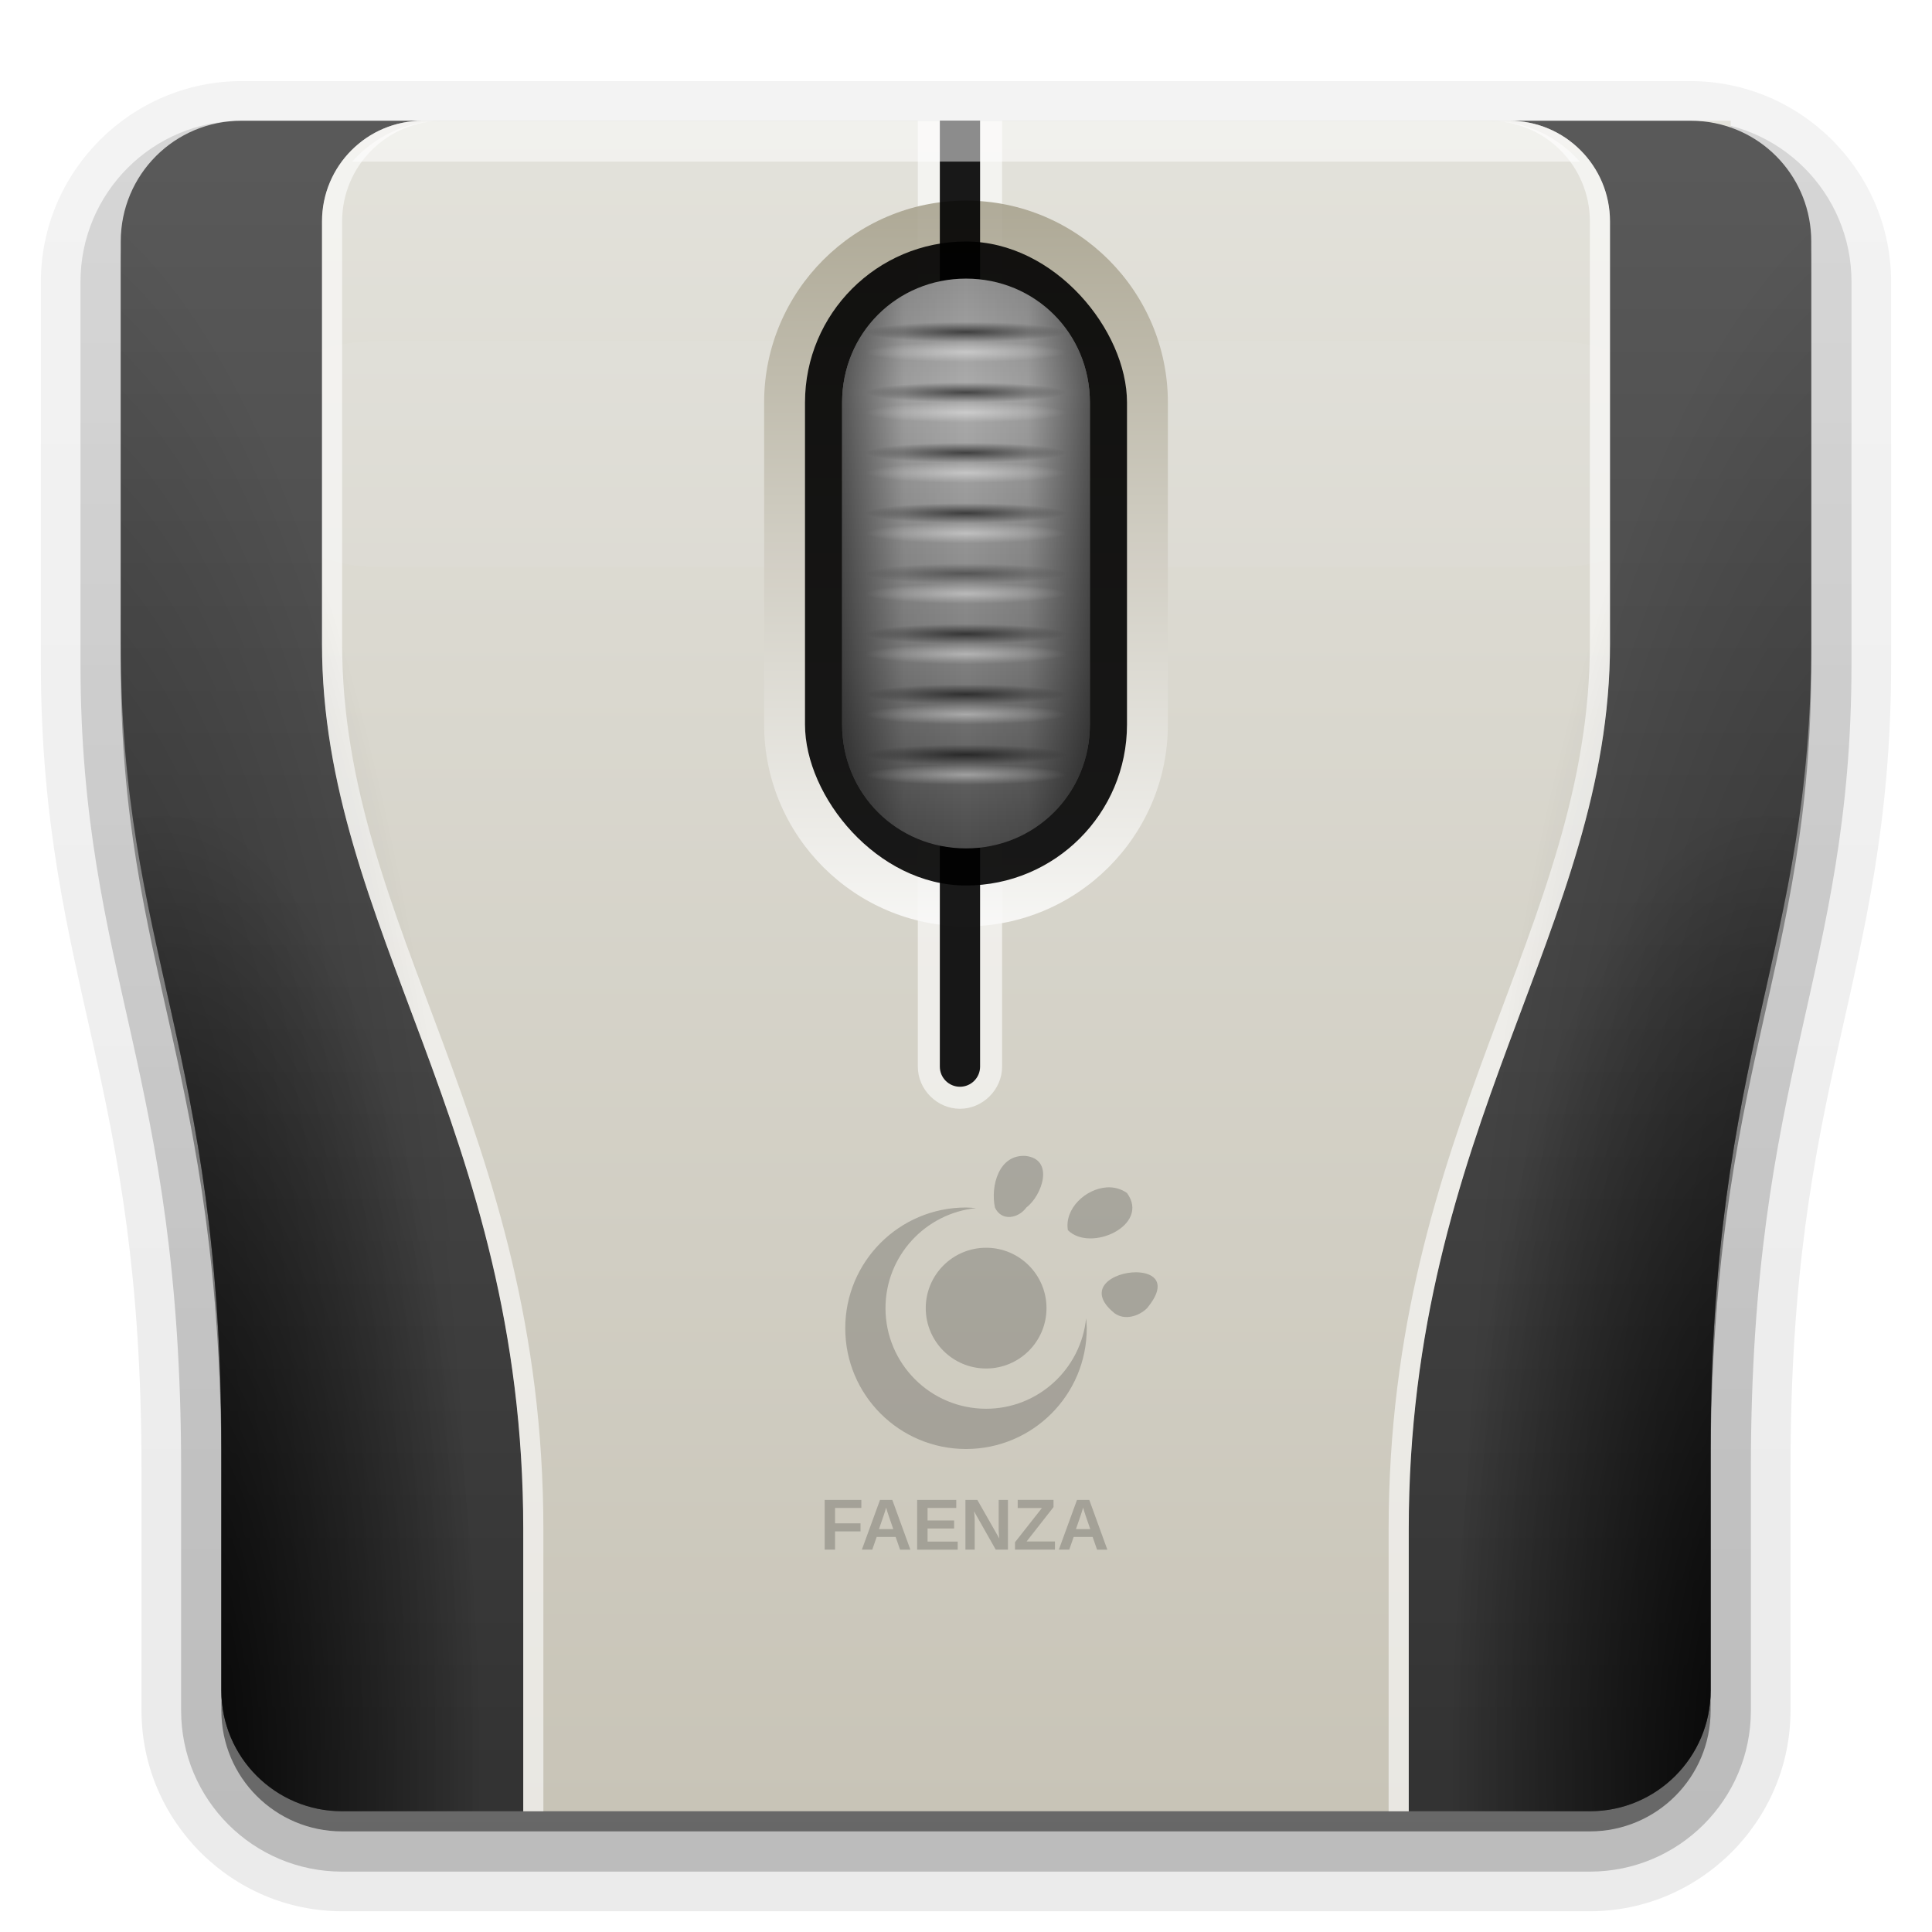 <?xml version="1.0" encoding="UTF-8" standalone="no"?>
<!-- Created with Inkscape (http://www.inkscape.org/) -->
<svg id="svg2408" xmlns:rdf="http://www.w3.org/1999/02/22-rdf-syntax-ns#" xmlns="http://www.w3.org/2000/svg" height="96" width="96" version="1.0" xmlns:cc="http://creativecommons.org/ns#" xmlns:xlink="http://www.w3.org/1999/xlink" xmlns:dc="http://purl.org/dc/elements/1.1/">
 <defs id="defs2410">
  <linearGradient id="linearGradient3837">
   <stop id="stop3839" offset="0"/>
   <stop id="stop3841" style="stop-opacity:0" offset="1"/>
  </linearGradient>
  <linearGradient id="linearGradient3614">
   <stop id="stop3616" style="stop-color:#c8c4b7" offset="0"/>
   <stop id="stop3618" style="stop-color:#e3e2db" offset="1"/>
  </linearGradient>
  <linearGradient id="linearGradient3737">
   <stop id="stop3739" style="stop-color:#fff" offset="0"/>
   <stop id="stop3741" style="stop-color:#fff;stop-opacity:0" offset="1"/>
  </linearGradient>
  <linearGradient id="linearGradient3188" y2="63.893" xlink:href="#linearGradient3737" gradientUnits="userSpaceOnUse" x2="36.357" gradientTransform="translate(-110)" y1="6" x1="36.357"/>
  <radialGradient id="radialGradient3619" xlink:href="#linearGradient3737" gradientUnits="userSpaceOnUse" cy="90.172" cx="48" gradientTransform="matrix(1.157 0 0 .996 -117.55 .197)" r="42"/>
  <linearGradient id="linearGradient3650" y2="5.988" xlink:href="#linearGradient3614" gradientUnits="userSpaceOnUse" x2="48" gradientTransform="translate(-110)" y1="90" x1="48"/>
  <radialGradient id="radialGradient3666" xlink:href="#linearGradient3737" gradientUnits="userSpaceOnUse" cy="88" cx="48" gradientTransform="translate(-110,10)" r="42"/>
  <linearGradient id="linearGradient3727" y2="42" gradientUnits="userSpaceOnUse" x2="48" y1="14" x1="48">
   <stop id="stop3723" style="stop-color:#949494" offset="0"/>
   <stop id="stop3731" style="stop-color:#aeaeae" offset=".195"/>
   <stop id="stop3729" style="stop-color:#828282" offset=".664"/>
   <stop id="stop3725" style="stop-color:#4d4d4d" offset="1"/>
  </linearGradient>
  <linearGradient id="linearGradient3742" y2="28" spreadMethod="reflect" gradientUnits="userSpaceOnUse" x2="48" y1="28" x1="41.844">
   <stop id="stop3737" offset="0"/>
   <stop id="stop3744" style="stop-opacity:.163" offset=".5"/>
   <stop id="stop3740" style="stop-opacity:0" offset="1"/>
  </linearGradient>
  <radialGradient id="radialGradient3791" xlink:href="#linearGradient3737" gradientUnits="userSpaceOnUse" cy="19.5" cx="48" gradientTransform="matrix(1 0 0 .1 0 36.55)" r="5"/>
  <radialGradient id="radialGradient3807" xlink:href="#linearGradient3737" gradientUnits="userSpaceOnUse" cy="19.5" cx="48" gradientTransform="matrix(1 0 0 .1 0 33.55)" r="5"/>
  <radialGradient id="radialGradient3811" xlink:href="#linearGradient3737" gradientUnits="userSpaceOnUse" cy="19.5" cx="48" gradientTransform="matrix(1 0 0 .1 0 30.55)" r="5"/>
  <radialGradient id="radialGradient3815" xlink:href="#linearGradient3737" gradientUnits="userSpaceOnUse" cy="19.5" cx="48" gradientTransform="matrix(1 0 0 .1 0 27.55)" r="5"/>
  <radialGradient id="radialGradient3819" xlink:href="#linearGradient3737" gradientUnits="userSpaceOnUse" cy="19.5" cx="48" gradientTransform="matrix(1 0 0 .1 0 24.55)" r="5"/>
  <radialGradient id="radialGradient3823" xlink:href="#linearGradient3737" gradientUnits="userSpaceOnUse" cy="19.5" cx="48" gradientTransform="matrix(1 0 0 .1 0 21.55)" r="5"/>
  <radialGradient id="radialGradient3827" xlink:href="#linearGradient3737" gradientUnits="userSpaceOnUse" cy="19.5" cx="48" gradientTransform="matrix(1 0 0 .1 0 18.55)" r="5"/>
  <radialGradient id="radialGradient3831" xlink:href="#linearGradient3737" gradientUnits="userSpaceOnUse" cy="19.5" cx="48" gradientTransform="matrix(1 0 0 .1 0 15.55)" r="5"/>
  <radialGradient id="radialGradient3843" xlink:href="#linearGradient3837" gradientUnits="userSpaceOnUse" cy="37.5" cx="48" gradientTransform="matrix(1 0 0 .1 0 33.75)" r="5"/>
  <radialGradient id="radialGradient3847" xlink:href="#linearGradient3837" gradientUnits="userSpaceOnUse" cy="37.5" cx="48" gradientTransform="matrix(1 0 0 .1 0 30.75)" r="5"/>
  <radialGradient id="radialGradient3851" xlink:href="#linearGradient3837" gradientUnits="userSpaceOnUse" cy="37.5" cx="48" gradientTransform="matrix(1 0 0 .1 0 27.75)" r="5"/>
  <radialGradient id="radialGradient3855" xlink:href="#linearGradient3837" gradientUnits="userSpaceOnUse" cy="37.5" cx="48" gradientTransform="matrix(1 0 0 .1 0 24.75)" r="5"/>
  <radialGradient id="radialGradient3859" xlink:href="#linearGradient3837" gradientUnits="userSpaceOnUse" cy="37.5" cx="48" gradientTransform="matrix(1 0 0 .1 0 21.75)" r="5"/>
  <radialGradient id="radialGradient3863" xlink:href="#linearGradient3837" gradientUnits="userSpaceOnUse" cy="37.5" cx="48" gradientTransform="matrix(1 0 0 .1 0 18.75)" r="5"/>
  <radialGradient id="radialGradient3867" xlink:href="#linearGradient3837" gradientUnits="userSpaceOnUse" cy="37.5" cx="48" gradientTransform="matrix(1 0 0 .1 0 15.75)" r="5"/>
  <radialGradient id="radialGradient3871" xlink:href="#linearGradient3837" gradientUnits="userSpaceOnUse" cy="37.5" cx="48" gradientTransform="matrix(1 0 0 .1 0 12.75)" r="5"/>
  <linearGradient id="linearGradient3895" y2="48" gradientUnits="userSpaceOnUse" x2="48" y1="8" x1="48">
   <stop id="stop3891" style="stop-color:#a49e89" offset="0"/>
   <stop id="stop3893" style="stop-color:#fff" offset="1"/>
  </linearGradient>
  <filter id="filter3903" height="2.364" width="1.092" color-interpolation-filters="sRGB" y="-.682" x="-.046">
   <feGaussianBlur id="feGaussianBlur3905" stdDeviation="1.42"/>
  </filter>
  <linearGradient id="linearGradient3688">
   <stop id="stop3690" style="stop-color:#333" offset="0"/>
   <stop id="stop3692" style="stop-color:#595959" offset="1"/>
  </linearGradient>
  <linearGradient id="linearGradient3982" y2="8" xlink:href="#linearGradient3688" gradientUnits="userSpaceOnUse" x2="16" y1="88" x1="16"/>
  <filter id="filter3689" color-interpolation-filters="sRGB">
   <feGaussianBlur id="feGaussianBlur3691" stdDeviation="1.71"/>
  </filter>
  <linearGradient id="linearGradient2961" y2="7.016" gradientUnits="userSpaceOnUse" x2="45.448" gradientTransform="scale(1.006 .994)" y1="92.54" x1="45.448">
   <stop id="stop3750-61" offset="0"/>
   <stop id="stop3752-0" style="stop-opacity:.588" offset="1"/>
  </linearGradient>
  <linearGradient id="linearGradient2981" y2="5.988" xlink:href="#linearGradient3614" gradientUnits="userSpaceOnUse" x2="48" gradientTransform="translate(-210)" y1="90" x1="48"/>
  <linearGradient id="linearGradient3790" y2="64" xlink:href="#linearGradient3737" gradientUnits="userSpaceOnUse" x2="40" y1="8" x1="40"/>
  <radialGradient id="radialGradient3996-1" xlink:href="#linearGradient3837" gradientUnits="userSpaceOnUse" cy="76.396" cx="7.218" gradientTransform="matrix(.941 -1.4641e-7 4.3924e-7 2.824 1.206 -127.71)" r="17"/>
  <radialGradient id="radialGradient3994-8" xlink:href="#linearGradient3837" gradientUnits="userSpaceOnUse" cy="64.19" cx="93.667" gradientTransform="matrix(-1.412 0 2.3529e-8 4.706 132.24 -214.07)" r="17"/>
  <radialGradient id="radialGradient3988-6" xlink:href="#linearGradient3837" gradientUnits="userSpaceOnUse" cy="76.396" cx="7.218" gradientTransform="matrix(-.941 -1.4641e-7 -4.3924e-7 2.824 94.794 -127.71)" r="17"/>
  <radialGradient id="radialGradient3023" xlink:href="#linearGradient3837" gradientUnits="userSpaceOnUse" cy="64.19" cx="93.667" gradientTransform="matrix(1.412 0 -2.3529e-8 4.706 -36.235 -214.07)" r="17"/>
  <linearGradient id="ButtonShadow-0" y2="7.016" gradientUnits="userSpaceOnUse" x2="45.448" gradientTransform="matrix(1.006 0 0 .994 100 0)" y1="92.54" x1="45.448">
   <stop id="stop3750-8" offset="0"/>
   <stop id="stop3752-5" style="stop-opacity:.588" offset="1"/>
  </linearGradient>
  <linearGradient id="linearGradient3780" y2="90.239" xlink:href="#ButtonShadow-0" gradientUnits="userSpaceOnUse" x2="32.251" gradientTransform="matrix(1.024 0 0 1.012 -1.143 -98.071)" y1="6.132" x1="32.251"/>
  <linearGradient id="linearGradient3725" y2="90.239" xlink:href="#ButtonShadow-0" gradientUnits="userSpaceOnUse" x2="32.251" gradientTransform="matrix(1.024 0 0 1.012 98.857 -98.071)" y1="6.132" x1="32.251"/>
  <linearGradient id="linearGradient3721-4" y2="90.239" xlink:href="#ButtonShadow-0" gradientUnits="userSpaceOnUse" x2="32.251" gradientTransform="translate(100,-97)" y1="6.132" x1="32.251"/>
  <linearGradient id="linearGradient3055" y2="5.988" xlink:href="#ButtonShadow-0" gradientUnits="userSpaceOnUse" x2="48" gradientTransform="translate(0,1)" y1="90" x1="48"/>
  <linearGradient id="linearGradient3961" y2="8" xlink:href="#linearGradient3688" gradientUnits="userSpaceOnUse" x2="16" gradientTransform="matrix(-1,0,0,1,96,0)" y1="88" x1="16"/>
  <linearGradient id="linearGradient3998" y2="5.988" xlink:href="#linearGradient3614" gradientUnits="userSpaceOnUse" x2="48" y1="90" x1="48"/>
 </defs>
 <g id="layer2" style="display:none">
  <path id="rect3745" style="opacity:.9;filter:url(#filter3689);display:inline;fill:url(#linearGradient2961)" d="m11 7c-3.324 0-6 2.676-6 6v5 16c0 15.18 5 20.149 5 40v12c0 3.314 2.686 6 6 6h64c3.314 0 6-2.686 6-6v-12c0-19.851 5-24.82 5-40v-16-5c0-3.324-2.676-6-6-6h-74z"/>
 </g>
 <g id="layer4">
  <path id="path3941" style="opacity:0.08;fill:url(#linearGradient3055)" d="m12 4.031c-5.481 0-9.969 4.488-9.969 9.969v10 1 8c0 7.92 1.354 13.299 2.594 18.875 1.24 5.578 2.406 11.445 2.406 21.125v7 5c0 5.481 4.488 9.969 9.969 9.969h13 42 7c5.481 0 9.969-4.488 9.969-9.969v-11-1c0-9.68 1.166-15.547 2.406-21.125 1.24-5.576 2.594-10.955 2.594-18.875v-9-10c0-5.481-4.488-9.969-9.969-9.969h-12-47-1-12z"/>
  <path id="path3933" style="opacity:.1;fill:url(#linearGradient3055)" d="m12 5.062c-4.923 0-8.938 4.015-8.938 8.938v10 1 8c0 7.804 1.319 13.064 2.562 18.656 1.244 5.593 2.438 11.58 2.438 21.344v7 5c0 4.923 4.015 8.938 8.938 8.938h13 42 7c4.923 0 8.938-4.015 8.938-8.938v-11-1c0-9.764 1.194-15.751 2.438-21.344 1.243-5.592 2.562-10.852 2.562-18.656v-9-10c0-4.923-4.015-8.938-8.938-8.938h-12-47-1-12z"/>
  <path id="path3925" style="opacity:.2;fill:url(#linearGradient3055)" d="m12 6c-4.418 0-8 3.582-8 8v10 1 8c0 7.7 1.284 12.862 2.531 18.469 1.247 5.606 2.469 11.69 2.469 21.531v7 5c0 4.418 3.582 8 8 8h13 42 7c4.418 0 8-3.582 8-8v-11-1c0-9.841 1.222-15.925 2.469-21.531 1.247-5.607 2.531-10.769 2.531-18.469v-9-10c0-4.418-3.582-8-8-8h-12-47-1-12z"/>
  <path id="path3829" style="opacity:.3;fill:url(#linearGradient3055)" d="m12 7c-3.878 0-7 3.122-7 7v10 1 8c0 15.18 5 20.149 5 40v7 5c0 3.878 3.122 7 7 7h13 42 7c3.878 0 7-3.122 7-7v-11-1c0-19.851 5-24.82 5-40v-9-10c0-3.878-3.122-7-7-7h-12-47-1-12z"/>
  <path id="path3786" style="opacity:0.08;fill:url(#linearGradient3780)" d="m12-95.031c-5.511 0-10.031 4.52-10.031 10.031v71c0 5.511 4.52 10.031 10.031 10.031h72c5.511 0 10.031-4.52 10.031-10.031v-71c0-5.511-4.52-10.031-10.031-10.031h-72z" transform="matrix(1,0,0,-1,100,0)"/>
  <path id="path3778" style="opacity:.1;fill:url(#linearGradient3780)" d="m12-94.031c-4.972 0-9.031 4.06-9.031 9.031v71c0 4.972 4.06 9.031 9.031 9.031h72c4.972 0 9.031-4.06 9.031-9.031v-71c0-4.972-4.06-9.031-9.031-9.031h-72z" transform="matrix(1,0,0,-1,100,0)"/>
  <path id="path3770" style="opacity:.2;fill:url(#linearGradient3780)" d="m12-93c-4.409 0-8 3.591-8 8v71c0 4.409 3.591 8 8 8h72c4.409 0 8-3.591 8-8v-71c0-4.409-3.591-8-8-8h-72z" transform="matrix(1,0,0,-1,100,0)"/>
  <rect id="rect3723" style="opacity:.3;fill:url(#linearGradient3725)" transform="scale(1,-1)" rx="7" ry="7" height="85" width="86" y="-92" x="105"/>
  <rect id="rect3716" style="opacity:.45;fill:url(#linearGradient3721-4)" transform="scale(1,-1)" rx="6" ry="6" height="84" width="84" y="-91" x="106"/>
  <path id="path3045" style="opacity:.45;fill:url(#linearGradient3055)" d="m12 7c-3.324 0-6 2.676-6 6v4 16c0 15.18 5 20.149 5 40v12c0 3.314 2.686 6 6 6h9 44 4 5c3.314 0 6-2.686 6-6v-12c0-19.851 5-24.82 5-40v-16-4c0-3.116-2.342-5.663-5.375-5.969-0.202-0.02-0.417-0.031-0.625-0.031h-72z"/>
 </g>
 <g id="layer1">
  <path id="rect2419" style="fill:url(#linearGradient3998)" d="m21 6c-2.761 0-5 2.239-5 5v7 14c0 14.107 10 24 10 44v14h44v-14c0-20 10-29.893 10-44v-14-7c0-2.761-2.239-5-5-5h-1-5-40-7-1zm63 0c0.208 0 0.423 0.011 0.625 0.031 0.479 0.048 0.937 0.159 1.375 0.312v-0.344h-2z"/>
  <path id="path4051" style="opacity:.6;block-progression:tb;text-indent:0;color:#000000;text-transform:none;fill:#fff" d="m45.606 6v46.938 0.031c0 0.011 0 0.037 0 0.031 0 1.137 0.957 2.094 2.094 2.094 1.137 0 2.094-0.957 2.094-2.094 0 0.006-0-0.02 0-0.031s0.001-0.004 0-0.031v-46.938h-4.188z"/>
  <rect id="rect3648" style="fill:url(#linearGradient3650)" rx="6" ry="6" height="84" width="84" y="6" x="-104"/>
  <rect id="rect3897" style="opacity:.2;filter:url(#filter3903);fill:#fff" transform="matrix(1 0 0 2.252 0 -7.837)" rx="8" ry="2.5" height="5" width="74" y="11" x="11"/>
  <path id="rect3728" style="opacity:.5;fill:url(#linearGradient3188)" d="m-98 6c-3.324 0-6 2.676-6 6v2 68 2c0 0.335 0.041 0.651 0.094 0.969 0.049 0.296 0.097 0.597 0.188 0.875 0.01 0.03 0.021 0.064 0.031 0.094 0.099 0.288 0.235 0.547 0.375 0.812 0.145 0.274 0.316 0.536 0.5 0.781 0.184 0.246 0.374 0.473 0.594 0.688 0.44 0.428 0.943 0.815 1.5 1.094 0.279 0.14 0.573 0.247 0.875 0.344-0.256-0.1-0.487-0.236-0.719-0.375-0.007-0.004-0.024 0.004-0.031 0-0.032-0.019-0.062-0.043-0.094-0.062-0.12-0.077-0.231-0.164-0.344-0.25-0.106-0.081-0.213-0.161-0.312-0.25-0.178-0.161-0.347-0.345-0.5-0.531-0.108-0.13-0.218-0.265-0.312-0.406-0.025-0.038-0.038-0.086-0.062-0.125-0.065-0.103-0.13-0.205-0.188-0.312-0.101-0.195-0.206-0.416-0.281-0.625-0.008-0.022-0.024-0.041-0.031-0.062-0.032-0.092-0.036-0.187-0.062-0.281-0.03-0.107-0.07-0.203-0.094-0.312-0.08-0.342-0.13-0.699-0.13-1.063v-2-68-2c0-2.782 2.218-5 5-5h2 68 2c2.782 0 5 2.218 5 5v2 68 2c0 0.364-0.052 0.721-0.125 1.062-0.044 0.207-0.088 0.398-0.156 0.594-0.008 0.022-0.023 0.041-0.031 0.062-0.063 0.174-0.138 0.367-0.219 0.531-0.042 0.083-0.079 0.17-0.125 0.25-0.055 0.097-0.127 0.188-0.188 0.281-0.094 0.141-0.205 0.276-0.312 0.406-0.143 0.174-0.303 0.347-0.469 0.5-0.011 0.01-0.02 0.021-0.031 0.031-0.138 0.126-0.285 0.234-0.438 0.344-0.103 0.073-0.204 0.153-0.312 0.219-0.007 0.004-0.024-0.004-0.031 0-0.232 0.139-0.463 0.275-0.719 0.375 0.302-0.097 0.596-0.204 0.875-0.344 0.557-0.279 1.06-0.666 1.5-1.094 0.22-0.214 0.409-0.442 0.594-0.688s0.355-0.508 0.5-0.781c0.14-0.265 0.276-0.525 0.375-0.812 0.01-0.031 0.021-0.063 0.031-0.094 0.09-0.278 0.139-0.579 0.188-0.875 0.053-0.318 0.094-0.634 0.094-0.969v-2-68-2c0-3.324-2.676-6-6-6h-72z"/>
  <path id="path3646" style="opacity:.504;fill:#f00" d="m-110 16v76h11v-2h6c-3.314 0-6-2.686-6-6v-12c0-19.851-5-24.82-5-40v-16h-6zm90 0v16c0 15.18-5 20.149-5 40v12c0 3.314-2.686 6-6 6h6v2h11v-76h-6z"/>
  <path id="path3615" style="opacity:.2;fill:url(#radialGradient3619)" d="m-98 90c-3.324 0-6-2.676-6-6v-2-68-2c0-0.335 0.041-0.651 0.094-0.969 0.049-0.296 0.097-0.597 0.188-0.875 0.01-0.03 0.021-0.064 0.031-0.094 0.099-0.288 0.235-0.547 0.375-0.812 0.145-0.274 0.316-0.536 0.5-0.781 0.184-0.246 0.374-0.473 0.594-0.688 0.44-0.428 0.943-0.815 1.5-1.094 0.279-0.14 0.573-0.247 0.875-0.344-0.256 0.1-0.487 0.236-0.719 0.375-0.007 0.004-0.024-0.004-0.031 0-0.032 0.019-0.062 0.043-0.094 0.062-0.12 0.077-0.231 0.164-0.344 0.25-0.106 0.081-0.213 0.161-0.312 0.25-0.178 0.161-0.347 0.345-0.5 0.531-0.108 0.13-0.218 0.265-0.312 0.406-0.025 0.038-0.038 0.086-0.062 0.125-0.065 0.103-0.13 0.205-0.188 0.312-0.101 0.195-0.206 0.416-0.281 0.625-0.008 0.022-0.024 0.041-0.031 0.062-0.032 0.092-0.036 0.187-0.062 0.281-0.03 0.107-0.07 0.203-0.094 0.312-0.08 0.342-0.13 0.699-0.13 1.063v2 68 2c0 2.782 2.218 5 5 5h2 68 2c2.782 0 5-2.218 5-5v-2-68-2c0-0.364-0.052-0.721-0.125-1.062-0.044-0.207-0.088-0.398-0.156-0.594-0.008-0.022-0.023-0.041-0.031-0.062-0.063-0.174-0.138-0.367-0.219-0.531-0.042-0.083-0.079-0.17-0.125-0.25-0.055-0.097-0.127-0.188-0.188-0.281-0.094-0.141-0.205-0.276-0.312-0.406-0.143-0.174-0.303-0.347-0.469-0.5-0.011-0.01-0.02-0.021-0.031-0.031-0.138-0.126-0.285-0.234-0.438-0.344-0.103-0.073-0.204-0.153-0.312-0.219-0.007-0.004-0.024 0.004-0.031 0-0.232-0.139-0.463-0.275-0.719-0.375 0.302 0.097 0.596 0.204 0.875 0.344 0.557 0.279 1.06 0.666 1.5 1.094 0.22 0.214 0.409 0.442 0.594 0.688s0.355 0.508 0.5 0.781c0.14 0.265 0.276 0.525 0.375 0.812 0.01 0.031 0.021 0.063 0.031 0.094 0.09 0.278 0.139 0.579 0.188 0.875 0.053 0.318 0.094 0.634 0.094 0.969v2 68 2c0 3.324-2.676 6-6 6h-72z"/>
  <path id="path3653" style="opacity:.2;fill:url(#radialGradient3666)" d="m-98 16c-3.324 0-6 2.676-6 6v4 16c0 15.18 5 20.149 5 40v12c0 3.314 2.686 6 6 6h62c3.314 0 6-2.686 6-6v-12c0-19.851 5-24.82 5-40v-16-4c0-3.324-2.676-6-6-6h-72zm0 2.031h72c2.241 0 3.969 1.728 3.969 3.969v4 16c0 7.368-1.181 12.162-2.438 17.812-1.256 5.65-2.562 12.092-2.562 22.188v12c0 2.223-1.746 3.969-3.969 3.969h-62c-2.223 0-3.969-1.746-3.969-3.969v-12c0-10.095-1.306-16.537-2.562-22.188-1.256-5.65-2.438-10.444-2.438-17.812v-16-4c0-2.241 1.728-3.969 3.969-3.969z"/>
  <path id="path3879" style="opacity:.9;fill:url(#linearGradient3895)" d="m48 9.969c-5.53 0-10.031 4.501-10.031 10.031v16c0 5.53 4.501 10.031 10.031 10.031 5.53 0 10.031-4.501 10.031-10.031v-16c0-5.53-4.501-10.031-10.031-10.031z"/>
  <path id="path3711" style="opacity:.9;block-progression:tb;text-indent:0;color:#000000;text-transform:none" d="m46.7 6v46.969c-0 0.011 0 0.02 0 0.031 0 0.552 0.448 1 1 1s1-0.448 1-1c0-0.011 0-0.021 0-0.031v-46.969h-2z"/>
  <rect id="rect3713" style="opacity:.9" rx="8" ry="8" height="32" width="16" y="12" x="40"/>
  <path id="path3719" style="opacity:0.99;fill:url(#linearGradient3727)" d="m48 13.844c-3.439 0-6.156 2.717-6.156 6.156v16c0 3.439 2.717 6.156 6.156 6.156s6.156-2.717 6.156-6.156v-16c0-3.439-2.717-6.156-6.156-6.156z"/>
  <path id="path3733" style="opacity:.5;fill:url(#linearGradient3742)" d="m48 13.844c-3.439 0-6.156 2.717-6.156 6.156v16c0 3.439 2.717 6.156 6.156 6.156s6.156-2.717 6.156-6.156v-16c0-3.439-2.717-6.156-6.156-6.156z"/>
  <rect id="rect3789" style="opacity:.4;fill:url(#radialGradient3791)" height="1" width="10" y="38" x="43"/>
  <rect id="rect3805" style="opacity:.4;fill:url(#radialGradient3807)" height="1" width="10" y="35" x="43"/>
  <rect id="rect3809" style="opacity:.4;fill:url(#radialGradient3811)" height="1" width="10" y="32" x="43"/>
  <rect id="rect3813" style="opacity:.4;fill:url(#radialGradient3815)" height="1" width="10" y="29" x="43"/>
  <rect id="rect3817" style="opacity:.4;fill:url(#radialGradient3819)" height="1" width="10" y="26" x="43"/>
  <rect id="rect3821" style="opacity:.4;fill:url(#radialGradient3823)" height="1" width="10" y="23" x="43"/>
  <rect id="rect3825" style="opacity:.4;fill:url(#radialGradient3827)" height="1" width="10" y="20" x="43"/>
  <rect id="rect3829" style="opacity:.4;fill:url(#radialGradient3831)" height="1" width="10" y="17" x="43"/>
  <rect id="rect3833" style="opacity:.6;fill:url(#radialGradient3843)" height="1" width="10" y="37" x="43"/>
  <rect id="rect3845" style="opacity:.6;fill:url(#radialGradient3847)" height="1" width="10" y="34" x="43"/>
  <rect id="rect3849" style="opacity:.6;fill:url(#radialGradient3851)" height="1" width="10" y="31" x="43"/>
  <rect id="rect3853" style="opacity:.4;fill:url(#radialGradient3855)" height="1" width="10" y="28" x="43"/>
  <rect id="rect3857" style="opacity:.6;fill:url(#radialGradient3859)" height="1" width="10" y="25" x="43"/>
  <rect id="rect3861" style="opacity:.6;fill:url(#radialGradient3863)" height="1" width="10" y="22" x="43"/>
  <rect id="rect3865" style="opacity:.6;fill:url(#radialGradient3867)" height="1" width="10" y="19" x="43"/>
  <rect id="rect3869" style="opacity:.6;fill:url(#radialGradient3871)" height="1" width="10" y="16" x="43"/>
  <path id="path3942" style="fill:url(#linearGradient3982)" d="m12 6c-3.324 0-6 2.676-6 6v4 16c0 15.18 5 20.149 5 40v12c0 3.314 2.686 6 6 6h9v-14c0-20-10-29.893-10-44v-21c0-2.761 2.239-5 5-5h-5-4z"/>
  <path id="path3984" style="fill:url(#linearGradient3961)" d="m75 6c2.761 0 5 2.239 5 5v21c0 14.107-10 24-10 44v14h9c3.314 0 6-2.686 6-6v-12c0-19.851 5-24.82 5-40v-16-4c0-3.116-2.342-5.663-5.375-5.969-0.202-0.02-0.417-0.031-0.625-0.031h-9z"/>
  <path id="path3988" style="opacity:.6;fill:#fff" d="m21 6c-2.761 0-5 2.239-5 5v21c0 14.107 10 24 10 44v14h1v-14c0-20-10-29.893-10-44v-21c0-2.761 2.239-5 5-5h-1z"/>
  <path id="path3998" style="opacity:.6;fill:#fff" d="m75 6c2.761 0 5 2.239 5 5v21c0 14.107-10 24-10 44v14h-1v-14c0-20 10-29.893 10-44v-21c0-2.761-2.239-5-5-5h1z"/>
  <path id="path4142" style="opacity:.2" d="m50.969 57.438c-1.343-0.091-1.757 1.503-1.531 2.562 0.33 0.715 1.176 0.536 1.562 0 0.787-0.598 1.405-2.394-0.031-2.562zm4.031 1.562c-1.051 0.066-2.113 1.051-1.938 2.125 1.121 1.125 4.107-0.244 2.938-1.844-0.295-0.212-0.65-0.303-1-0.281zm-7 1c-3.314 0-6 2.686-6 6s2.686 6 6 6 6-2.686 6-6c0-0.166-0.018-0.338-0.031-0.5-0.256 2.521-2.38 4.5-4.969 4.5-2.761 0-5-2.239-5-5 0-2.589 1.979-4.713 4.5-4.969-0.162-0.013-0.334-0.031-0.5-0.031zm1 2c-1.657 0-3 1.343-3 3s1.343 3 3 3 3-1.343 3-3-1.343-3-3-3zm7.469 1.219c-1.133-0.014-2.58 0.822-1.094 2.031 0.502 0.374 1.213 0.16 1.625-0.25 1.039-1.255 0.35-1.77-0.531-1.781z"/>
  <g id="text4148" style="opacity:.2">
   <path id="path3946" d="m41.494 74.928v0.765h1.265v0.4h-1.265v0.907h-0.517v-2.471h1.823v0.4h-1.305"/>
   <path id="path3948" d="m44.723 77-0.219-0.631h-0.942l-0.219 0.631h-0.517l0.902-2.471h0.61l0.898 2.472h-0.513m-0.579-1.731c-0.014-0.041-0.028-0.082-0.042-0.123-0.013-0.042-0.025-0.08-0.035-0.114-0.009-0.035-0.018-0.064-0.025-0.086-0.006-0.022-0.009-0.035-0.011-0.037-0.001 0.004-0.005 0.016-0.011 0.039-0.006 0.022-0.014 0.05-0.025 0.084-0.009 0.034-0.021 0.072-0.035 0.114-0.013 0.041-0.026 0.082-0.04 0.123l-0.244 0.71h0.71l-0.244-0.71"/>
   <path id="path3950" d="m45.572 77v-2.471h1.944v0.4h-1.426v0.621h1.319v0.4h-1.319v0.651h1.498v0.4h-2.015"/>
   <path id="path3952" d="m49.477 77-1.077-1.903c0.006 0.051 0.011 0.103 0.016 0.154 0.005 0.044 0.008 0.092 0.011 0.144 0.004 0.051 0.005 0.101 0.005 0.147v1.458h-0.46v-2.471h0.591l1.093 1.919c-0.006-0.049-0.011-0.101-0.016-0.154-0.005-0.046-0.009-0.097-0.012-0.154-0.002-0.057-0.004-0.115-0.004-0.174v-1.437h0.46v2.471h-0.607"/>
   <path id="path3954" d="m52.419 77h-1.984v-0.367l1.337-1.7h-1.203v-0.405h1.779v0.36l-1.337 1.707h1.409v0.405"/>
   <path id="path3956" d="m54.511 77-0.219-0.631h-0.942l-0.219 0.631h-0.517l0.902-2.471h0.61l0.897 2.472h-0.512m-0.579-1.731c-0.014-0.041-0.028-0.082-0.042-0.123-0.013-0.042-0.025-0.08-0.035-0.114-0.009-0.035-0.018-0.064-0.025-0.086-0.006-0.022-0.009-0.035-0.011-0.037-0.001 0.004-0.005 0.016-0.011 0.039-0.006 0.022-0.014 0.05-0.025 0.084-0.009 0.034-0.021 0.072-0.035 0.114-0.013 0.041-0.026 0.082-0.04 0.123l-0.244 0.71h0.71l-0.244-0.71"/>
  </g>
  <path id="rect2979" style="fill:url(#linearGradient2981)" d="m-198 6c-3.324 0-6 2.676-6 6v4 16c0 15.18 5 20.149 5 40v12c0 3.314 2.686 6 6 6h62c3.314 0 6-2.686 6-6v-12c0-19.851 5-24.82 5-40v-16-4c0-3.324-2.676-6-6-6h-72z"/>
  <path id="path3785" style="opacity:.5;fill:url(#linearGradient3790)" d="m22 6c-1.798 0-3.402 0.787-4.5 2.031h61c-1.098-1.244-2.702-2.031-4.5-2.031h-52zm-0.625 83.969c0.202 0.02 0.417 0.031 0.625 0.031h52c0.208 0 0.423-0.011 0.625-0.031h-53.25z"/>
  <path id="path3670" style="opacity:.25;fill:url(#linearGradient3790)" d="m12 6c-3.324 0-6 2.676-6 6v4 16c0 15.18 5 20.149 5 40v12c0 3.314 2.686 6 6 6h9v-0.031h-9c-2.763 0-4.969-2.206-4.969-4.969v-12c0-10.011-1.278-16.333-2.531-21.969-1.253-5.636-2.469-10.553-2.469-18.031v-16-4c0-2.777 2.192-4.969 4.969-4.969h5c0.912-1.219 2.36-2.031 4-2.031h-5-4zm63 0c1.64 0 3.088 0.812 4 2.031h5c2.777 0 4.969 2.192 4.969 4.969v4 16c0 7.478-1.216 12.395-2.469 18.031-1.253 5.636-2.531 11.958-2.531 21.969v12c0 2.763-2.206 4.969-4.969 4.969h-9v0.031h9c0.621 0 1.218-0.106 1.781-0.281 2.443-0.76 4.219-3.027 4.219-5.719v-12c0-19.851 5-24.82 5-40v-16-4c0-0.216-0.009-0.415-0.031-0.625-0.017-0.169-0.032-0.335-0.062-0.5-0.006-0.031-0.025-0.063-0.031-0.094-0.033-0.162-0.079-0.311-0.125-0.469-0.009-0.031-0.022-0.062-0.031-0.093-0.045-0.144-0.07-0.298-0.125-0.438-0.017-0.043-0.045-0.082-0.063-0.125-0.052-0.124-0.096-0.255-0.156-0.375-0.027-0.054-0.065-0.103-0.094-0.156-0.059-0.11-0.121-0.207-0.187-0.312-0.036-0.057-0.088-0.1-0.125-0.156-0.021-0.031-0.041-0.063-0.063-0.094-0.09-0.13-0.181-0.253-0.281-0.375-0.061-0.074-0.123-0.148-0.187-0.219-0.173-0.19-0.368-0.365-0.563-0.531-0.022-0.019-0.04-0.044-0.063-0.062-0.148-0.122-0.309-0.236-0.468-0.344-0.052-0.035-0.104-0.06-0.156-0.094-0.11-0.069-0.199-0.157-0.313-0.219-0.04-0.022-0.084-0.042-0.125-0.063-0.132-0.068-0.268-0.13-0.406-0.187-0.03-0.013-0.064-0.019-0.094-0.031-0.149-0.06-0.314-0.108-0.469-0.156-0.022-0.007-0.04-0.025-0.062-0.031-0.168-0.05-0.327-0.09-0.5-0.125-0.01-0.002-0.021 0.002-0.031 0-0.184-0.036-0.373-0.075-0.563-0.094-0.202-0.02-0.417-0.031-0.625-0.031h-9z"/>
 </g>
 <g id="layer3">
  <path id="rect3973" style="opacity:.5;fill:url(#radialGradient3023)" d="m56 6v84h23c3.314 0 6-2.686 6-6v-12c0-19.851 5-24.82 5-40v-16-4c0-3.324-2.676-6-6-6h-28z"/>
  <path id="path3986" style="opacity:.9;fill:url(#radialGradient3988-6)" d="m90 32c0 15.18-5 20.149-5 40v12c0 3.314-2.686 6-6 6h-23v-58h34z"/>
  <path id="path3990" style="opacity:.5;fill:url(#radialGradient3994-8)" d="m40 6v84h-23c-3.314 0-6-2.686-6-6v-12c0-19.851-5-24.82-5-40v-16-4c0-3.324 2.676-6 6-6h28z"/>
  <path id="path3992" style="opacity:.9;fill:url(#radialGradient3996-1)" d="m6 32c0 15.18 5 20.149 5 40v12c0 3.314 2.686 6 6 6h23v-58h-34z"/>
 </g>
</svg>
